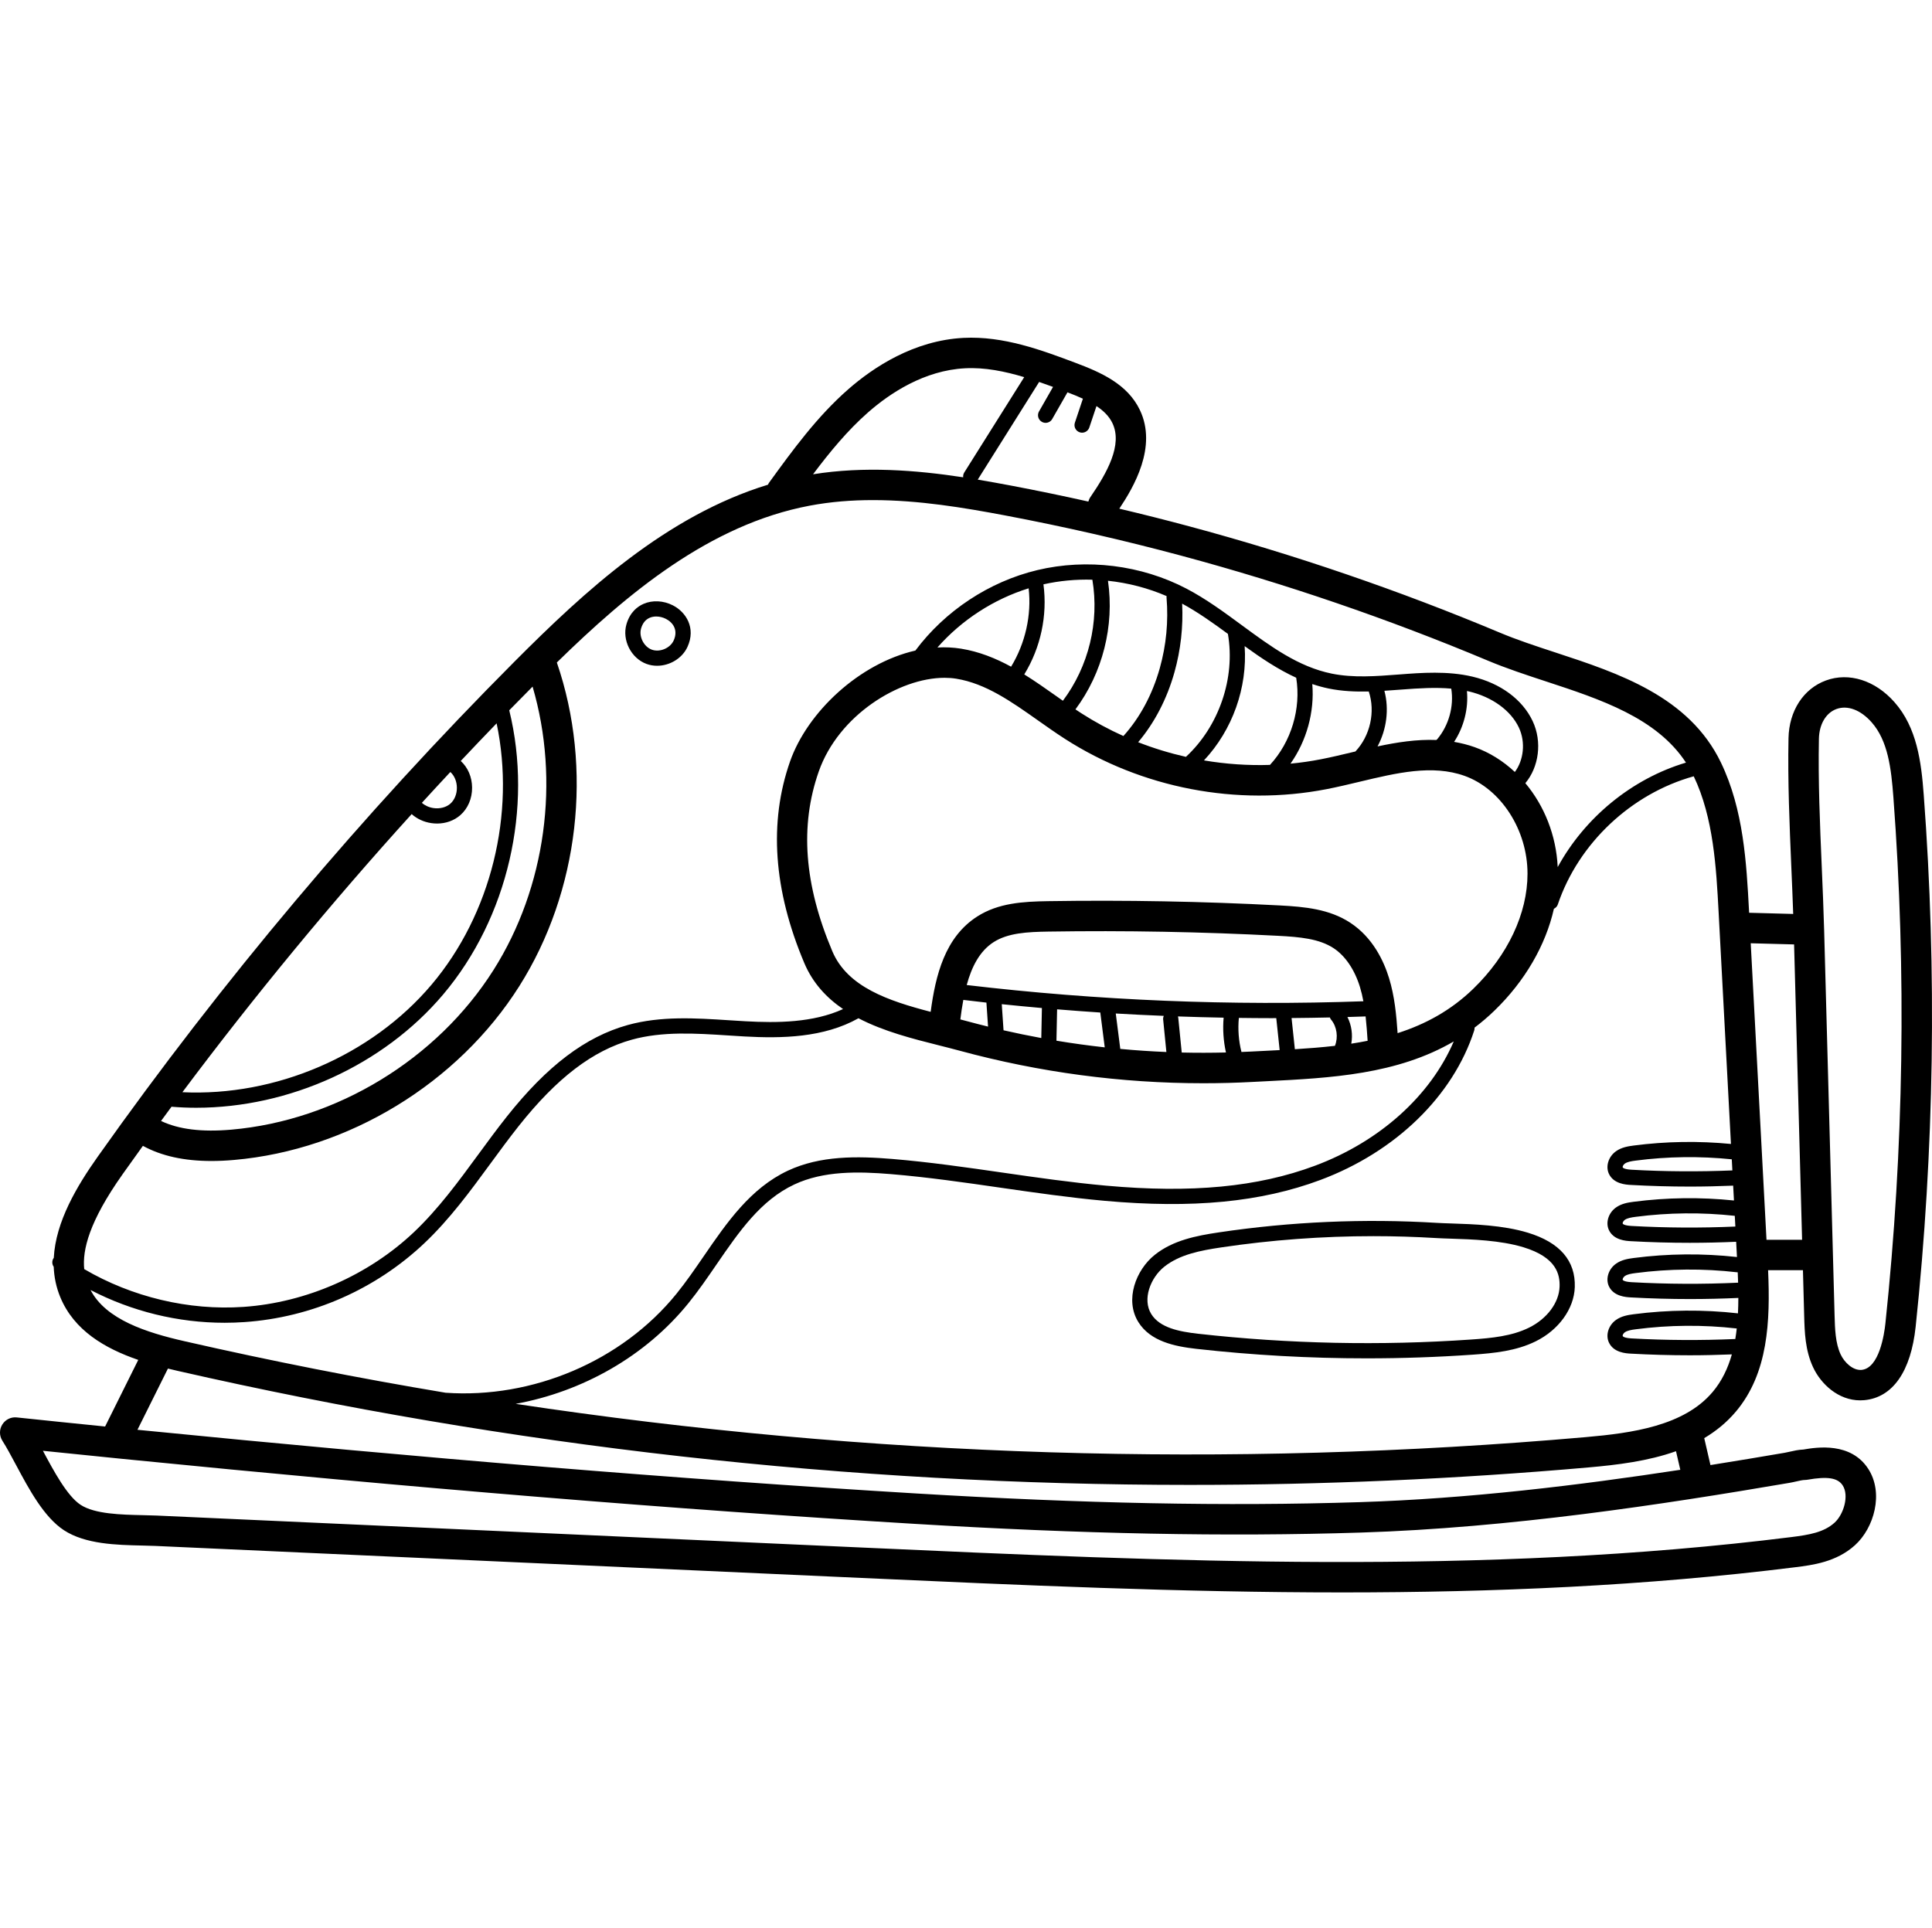 <svg viewBox="0 -89 511.999 511" xmlns="http://www.w3.org/2000/svg"><path d="m509.809 121.652c-.652-8.727-1.793-17.812-7.754-24.559-5.105-5.785-12.066-7.988-18.16-5.75-5.973 2.191-9.777 8.055-9.922 15.297-.227 11.418.27 23.039.75 34.277.176 4.047.352 8.188.492 12.309l-11.68-.316-.031-.602c-.668-12.52-1.422-26.707-7.434-39.195-8.441-17.551-27.23-23.723-43.805-29.164-5.25-1.723-10.207-3.348-14.777-5.27-26.676-11.195-54.391-20.684-82.375-28.199-6.117-1.641-12.285-3.199-18.484-4.664 3.785-5.66 10.129-16.387 5.445-26.16-3.289-6.863-10.285-9.957-17.168-12.535-8.883-3.332-18.961-7.105-29.539-6.57-13.18.668-23.914 7.789-30.598 13.648-8.262 7.242-14.676 16.074-20.875 24.613-.152.207-.277.43-.383.652-26.918 8.23-48.625 28.281-67.102 46.824-40.32 40.469-77.5 84.629-110.5 131.258-5.473 7.73-11.156 17.199-11.656 26.836-.008.008-.016.012-.023.02-.512.719-.477 1.652.004 2.332.109 2.715.652 5.434 1.77 8.117 3.629 8.715 11.699 13.5 20.637 16.566l-8.785 17.652c-7.801-.785-15.641-1.586-23.402-2.406-1.543-.176-3.039.574-3.855 1.898-.812 1.32-.797 2.988.043 4.293 1.086 1.691 2.293 3.949 3.57 6.336 3.48 6.512 7.426 13.887 12.734 17.367 5.695 3.73 14.031 3.91 20.73 4.059 1.238.027 2.414.051 3.492.102l187.008 8.48c41.988 1.906 84.703 3.844 127.574 3.844 40.035-.004 80.215-1.691 120.02-6.68 4.586-.574 10.863-1.363 15.797-5.82 5.094-4.59 7.719-13.836 3.523-20.277-4.605-7.07-13.484-5.734-17.172-5.094-1.309.051-2.539.328-3.633.578-.449.105-.887.207-1.305.277-6.363 1.09-12.945 2.188-19.691 3.262l-1.648-7.141c3.105-1.844 5.945-4.141 8.387-7.035 8.57-10.168 9.129-23.945 8.535-37.48h9.234l.328 12.102c.117 4.262.246 9.094 2.359 13.625 2.09 4.484 6.699 8.777 12.492 8.777.363 0 .73-.02 1.102-.051 7.512-.703 12.336-7.617 13.59-19.48 4.938-46.699 5.656-94.125 2.141-140.953zm-50.715 99.543c-8.871.363-17.844.312-26.707-.184-2.023-.113-2.32-.547-2.359-.633-.07-.152.121-.672.562-.984.688-.484 1.75-.656 2.871-.801 8.445-1.102 17.008-1.207 25.477-.344zm.793 14.875c-9.137.398-18.383.355-27.5-.156-2.023-.113-2.32-.547-2.359-.633-.066-.152.121-.672.562-.984.688-.484 1.75-.652 2.875-.801 8.707-1.133 17.539-1.219 26.27-.266zm.629 12.121c.039.922.074 1.84.102 2.754-9.375.438-18.867.395-28.23-.129-2.023-.113-2.32-.551-2.359-.633-.066-.156.121-.672.562-.984.688-.484 1.711-.652 2.875-.801 8.895-1.16 17.922-1.234 26.84-.211.07.008.141.004.211.004zm-.645 17.684c-9.125.398-18.359.352-27.484-.156-2.023-.113-2.32-.551-2.359-.637-.066-.152.121-.672.562-.98.691-.488 1.754-.656 2.875-.801 8.879-1.16 17.895-1.23 26.793-.215-.105.941-.234 1.871-.387 2.789zm-172.891-249.207-2.125 6.352c-.352 1.055.215 2.199 1.273 2.551.211.07.426.105.637.105.844 0 1.629-.535 1.914-1.379l1.898-5.672c1.859 1.23 3.348 2.684 4.223 4.512 2.754 5.746-1.406 13.141-5.84 19.613-.254.371-.418.77-.535 1.18-6.852-1.531-13.723-2.953-20.578-4.25-2.836-.535-5.758-1.066-8.734-1.566l16.27-25.883c1.246.426 2.473.867 3.684 1.312l-3.719 6.508c-.551.965-.215 2.199.75 2.75.316.18.66.266 1 .266.699 0 1.379-.363 1.75-1.016l4.043-7.074c1.414.539 2.793 1.094 4.09 1.691zm-56.895 3.594c5.719-5.016 14.824-11.109 25.688-11.66 5.199-.27 10.512.805 15.652 2.352l-15.883 25.266c-.25.395-.336.844-.289 1.277-12.621-1.922-26.242-2.969-39.789-.801 4.434-5.898 9.148-11.637 14.621-16.434zm-88.945 72.711c7.301 24.91 3.523 53.156-10.348 75.094-14.957 23.66-41.57 39.875-69.453 42.32-7.863.688-13.996-.07-18.66-2.301.922-1.258 1.844-2.52 2.773-3.773 2.172.18 4.352.273 6.535.273 24.645-.004 49.562-11.227 65.445-30.008 17.164-20.293 23.867-49.512 17.523-75.332 2.051-2.098 4.117-4.188 6.184-6.273zm-32.043 33.785c1.387 1.242 3.18 2.09 5.176 2.387.523.078 1.043.117 1.559.117 2.312 0 4.488-.77 6.141-2.207 2.016-1.754 3.16-4.426 3.137-7.328-.02-2.785-1.117-5.328-3.008-7.051 3.148-3.348 6.32-6.668 9.508-9.969 5.043 23.965-1.453 50.586-17.25 69.266-15.926 18.828-41.375 29.68-66.023 28.492 19.062-25.469 39.375-50.109 60.762-73.707zm10.23-11.137.086.043c1.035.961 1.652 2.473 1.664 4.094.016 1.699-.641 3.289-1.75 4.258-1.113.965-2.785 1.387-4.461 1.145-1.184-.176-2.258-.676-3.066-1.387 2.496-2.734 5.004-5.449 7.527-8.152zm-86.836 106.582c1.777-2.516 3.574-5.02 5.379-7.52 4.91 2.68 10.895 4.012 18.152 4.012 1.918 0 3.922-.09 6.02-.277 30.34-2.656 59.293-20.301 75.566-46.043 15.855-25.082 19.594-57.734 9.961-85.797 18.613-18.211 40.484-36.562 67.008-41.562 5.547-1.047 11.168-1.477 16.762-1.477 12.152 0 24.172 2.016 35.008 4.062 15.613 2.953 31.316 6.539 46.672 10.664 27.637 7.418 55.004 16.789 81.348 27.848 4.867 2.043 10.215 3.797 15.379 5.496 14.434 4.738 29.289 9.645 37.051 21.504-14.34 4.281-26.82 14.555-33.992 27.688-.387-8.387-3.543-16.246-8.574-22.242 3.562-4.234 4.535-10.938 1.938-16.449-2.699-5.723-8.508-10.016-15.945-11.781-6.582-1.562-13.602-1.023-19.238-.59l-.375.027c-5.898.457-11.996.926-17.703-.242-8.836-1.805-16.141-7.18-23.875-12.871-4.641-3.414-9.438-6.945-14.617-9.652-11.977-6.262-26.379-8.047-39.523-4.906-12.758 3.055-24.461 10.805-32.309 21.32-14.863 3.402-28.617 16.293-33.211 29.383-5.664 16.145-4.395 34.129 3.781 53.453 2.238 5.297 5.891 9.195 10.266 12.18-7.953 3.629-17.461 3.703-25.898 3.23-1.438-.082-2.883-.172-4.332-.266-8.867-.574-18.039-1.168-26.824 1.262-11.195 3.105-21.375 10.812-32.043 24.258-2.621 3.301-5.148 6.75-7.59 10.082-5.207 7.105-10.59 14.453-17.012 20.535-12.098 11.457-28.57 18.684-45.188 19.832-14.535 1.004-29.594-2.617-42.215-10.016-.508-5.059 1.285-12.586 10.176-25.145zm357.945-49.152c-5.996 5.805-12.762 9.43-20.055 11.762-.336-4.805-.781-9.734-2.273-14.594-1.391-4.531-4.301-10.754-10.281-14.672-5.523-3.617-11.996-4.23-18.699-4.582-20.348-1.07-40.992-1.449-61.367-1.133-6.695.105-13.168.492-18.738 4.035-8.629 5.488-11.102 15.656-12.387 25.301-11.242-2.934-22.047-6.574-26.059-16.055-7.473-17.668-8.648-33.25-3.598-47.645 5.234-14.918 21.312-24.832 33.328-24.832 1.07 0 2.109.078 3.105.238 7.809 1.266 14.566 6.039 21.723 11.094 2.301 1.625 4.676 3.301 7.09 4.855 20.336 13.074 45.609 17.93 69.34 13.324 2.906-.566 5.848-1.27 8.691-1.949 9.93-2.375 19.312-4.617 27.844-1.582 9.688 3.445 16.715 14.359 16.707 25.949-.004 10.539-5.242 21.648-14.371 30.484zm-134.25-.988c1.305-4.789 3.406-9 7.16-11.391 3.801-2.414 8.836-2.688 14.539-2.777 20.191-.312 40.656.062 60.82 1.121 5.77.301 10.859.758 14.703 3.273 3.094 2.031 5.578 5.688 6.992 10.293.375 1.227.672 2.492.91 3.781-35 1.258-70.336-.195-105.125-4.301zm-.895 3.941c2.039.242 4.078.492 6.121.715l.43 6.359c-1.809-.445-3.613-.906-5.414-1.395-.629-.172-1.281-.34-1.926-.508.215-1.719.469-3.457.789-5.172zm10.656 8.051-.469-6.918c3.543.367 7.09.707 10.637 1.02l-.164 7.953c-3.344-.617-6.68-1.297-10.004-2.055zm14.195-5.555c3.812.312 7.629.598 11.449.848l1.176 9.23c-4.277-.473-8.547-1.059-12.797-1.762zm16.746 10.492-1.199-9.387c4.234.25 8.473.457 12.711.629-.121.297-.184.625-.152.965l.855 8.613c-4.082-.168-8.152-.441-12.215-.82zm16.281.957-.91-9.148c-.012-.145-.043-.285-.086-.418 4.031.141 8.066.254 12.098.328-.262 3.086-.051 6.207.621 9.227-3.91.098-7.82.105-11.723.012zm15.828-.148c-.742-2.941-.977-6.012-.688-9.027 2.852.035 5.703.066 8.555.066.453 0 .906-.008 1.359-.008l.898 8.473c-1.316.066-2.637.137-3.961.203l-3.633.184c-.844.047-1.688.074-2.531.109zm14.156-.727-.875-8.262c3.383-.027 6.77-.082 10.148-.156.078.211.188.414.336.594 1.543 1.852 1.914 4.684 1.008 6.926-3.477.398-7.023.676-10.617.898zm13.926-8.535c1.609-.047 3.215-.102 4.82-.156.238 2.145.391 4.316.535 6.457-1.43.285-2.875.539-4.332.762.43-2.383.074-4.91-1.023-7.062zm44.367-64.945c-3.09-2.891-6.684-5.164-10.645-6.574-1.812-.645-3.629-1.09-5.449-1.402 2.578-3.941 3.828-8.793 3.398-13.473.18.039.359.062.539.105 6.145 1.461 11.09 5.039 13.227 9.578 1.836 3.891 1.254 8.691-1.07 11.766zm-16.848-22.086c.75 4.688-.652 9.727-3.695 13.379-.094.062-.176.148-.262.23-5.207-.207-10.422.602-15.578 1.703 2.395-4.465 3.113-9.84 1.816-14.742 1.352-.086 2.703-.188 4.039-.289l.371-.027c4.914-.379 9.219-.629 13.309-.254zm-21.859.754c1.797 5.414.363 11.754-3.539 15.898-.277.066-.547.133-.82.195-2.891.691-5.617 1.344-8.355 1.875-2.66.52-5.344.902-8.035 1.16 4.285-6.066 6.395-13.699 5.781-21.094 1.406.469 2.844.871 4.324 1.176 3.527.723 7.098.875 10.645.789zm-19.234-3.645c1.34 8.195-1.316 17.004-6.953 23.105-5.852.191-11.719-.219-17.488-1.195 7.562-8.074 11.543-19.242 10.781-30.285 4.332 3.137 8.805 6.156 13.66 8.375zm-18.098-11.621c2.035 11.707-2.391 24.531-11.125 32.59-4.309-.977-8.547-2.266-12.66-3.879 4.328-5.137 7.625-11.438 9.617-18.527 1.664-5.945 2.344-12.059 2.043-18.199 4.195 2.277 8.223 5.152 12.125 8.016zm-18.051 9.094c-1.961 6.984-5.273 13.125-9.641 17.977-3.848-1.727-7.574-3.738-11.133-6.023-.523-.34-1.051-.688-1.578-1.039 7.211-9.684 10.359-22.137 8.621-34.086 5.348.57 10.609 1.93 15.527 4.055-.016.129-.02.262-.008.395.527 6.32-.074 12.617-1.789 18.723zm-17.867-23.453c1.887 11.211-.988 22.996-7.812 32.082-.633-.449-1.266-.895-1.891-1.336-2.727-1.922-5.484-3.867-8.344-5.645 4.336-7.082 6.184-15.59 5.082-23.871 4.238-.949 8.605-1.359 12.965-1.23zm-16.887 2.281c.812 7.133-.902 14.621-4.652 20.773-4.098-2.234-8.453-3.996-13.25-4.773-2.078-.336-4.18-.426-6.273-.316 6.414-7.289 14.91-12.809 24.176-15.684zm-248.602 185.973c10.949 5.672 23.16 8.68 35.531 8.68 1.754 0 3.516-.062 5.273-.184 17.793-1.227 34.727-8.66 47.68-20.926 6.691-6.332 12.184-13.828 17.492-21.078 2.422-3.305 4.926-6.719 7.496-9.961 10.109-12.742 19.633-20.012 29.961-22.875 8.129-2.254 16.953-1.68 25.488-1.129 1.461.094 2.918.191 4.371.273 9.789.543 20.977.371 30.211-4.824 6.699 3.496 14.438 5.449 21.305 7.176 1.883.477 3.73.941 5.508 1.422 21.125 5.734 42.801 8.625 64.609 8.625 4.336 0 8.684-.117 13.027-.348l3.617-.184c17.074-.863 34.613-1.758 49.691-10.547-6.18 14.398-19.605 26.527-36.777 32.938-15.133 5.652-32.742 7.328-55.406 5.281-9.117-.824-18.359-2.156-27.297-3.445-9.57-1.383-19.473-2.809-29.301-3.629-9.293-.766-19.086-.926-27.691 3.109-9.922 4.656-16.191 13.785-22.254 22.613-2.316 3.375-4.715 6.863-7.254 10-14.535 17.941-38.215 27.844-61.18 26.238-23.172-3.871-46.258-8.422-69.234-13.664-10.07-2.297-20.777-5.715-24.867-13.562zm450.336 51.086c.559-.094 1.145-.227 1.738-.363.828-.188 1.684-.383 2.23-.383.23 0 .465-.023.695-.062 5.328-.934 8.027-.5 9.328 1.5 1.754 2.691.277 7.688-2.164 9.895-2.832 2.551-6.672 3.207-11.398 3.801-81.754 10.242-165.371 6.449-246.227 2.781l-187.008-8.48c-1.137-.051-2.379-.078-3.684-.105-5.668-.125-12.727-.277-16.488-2.742-3.562-2.336-7.117-8.957-9.984-14.32 7.027.73 14.086 1.449 21.074 2.145 77.664 7.746 146.195 13.371 209.504 17.195 45.18 2.727 82.887 3.469 118.672 2.336 39.516-1.258 79.656-7.375 113.711-13.195zm-29.039-3.441c-26.914 4.113-56.129 7.66-84.93 8.574-35.527 1.129-73 .387-117.93-2.324-62.332-3.766-129.762-9.285-206.008-16.855l8.078-16.223c.855.211 1.711.414 2.562.609 88.242 20.121 178.07 30.223 268.199 30.223 35.207 0 70.465-1.539 105.684-4.629 7.645-.672 15.812-1.664 23.207-4.301zm8.562-20.617c-7.57 8.98-21.316 10.883-33.613 11.957-94.801 8.316-189.84 5.332-283.59-8.816 17.727-3.238 34.387-12.613 45.754-26.645 2.645-3.258 5.086-6.812 7.445-10.254 6.023-8.77 11.711-17.051 20.645-21.242 7.75-3.637 16.906-3.469 25.645-2.742 9.711.809 19.547 2.227 29.062 3.602 8.988 1.297 18.285 2.637 27.508 3.469 23.289 2.102 41.457.352 57.176-5.516 19.945-7.445 35.191-22.262 40.789-39.629.082-.25.105-.504.09-.75 1.805-1.363 3.566-2.855 5.273-4.508 8.098-7.836 13.574-17.328 15.758-26.996.469-.227.859-.613 1.035-1.145 5.488-16.254 19.508-29.379 36.023-33.965 5.254 11.008 5.965 24.281 6.59 36l3.27 61.441c-8.574-.824-17.234-.695-25.777.418-1.578.207-3.234.488-4.676 1.504-1.984 1.398-2.809 3.953-1.914 5.938 1.242 2.746 4.562 2.93 5.812 3 5.199.289 10.438.438 15.676.438 3.832 0 7.656-.094 11.465-.25l.211 3.934c-8.836-.914-17.766-.805-26.574.34-1.578.203-3.238.488-4.676 1.504-1.984 1.398-2.809 3.949-1.914 5.938 1.242 2.746 4.562 2.93 5.812 3 5.195.289 10.43.434 15.668.434 4.098 0 8.191-.098 12.266-.277l.215 4.043c-9.094-1.004-18.297-.922-27.371.258-1.578.207-3.238.492-4.672 1.504-1.988 1.402-2.812 3.953-1.918 5.941 1.242 2.742 4.562 2.93 5.812 3 5.195.289 10.43.434 15.668.434 4.289 0 8.582-.102 12.848-.297-.004 1.383-.039 2.742-.102 4.086-9.18-1.035-18.477-.957-27.633.234-1.578.207-3.234.488-4.676 1.504-1.988 1.402-2.809 3.953-1.914 5.938 1.238 2.746 4.559 2.934 5.809 3 5.203.289 10.441.438 15.676.438 3.715 0 7.426-.09 11.121-.238-1.047 3.695-2.652 7.07-5.102 9.977zm14.281-40.344-4.18-78.586 11.492.309 2.121 78.277zm31.508 22.188c-.293 2.773-1.617 11.859-6.32 12.297-2.273.199-4.539-1.961-5.539-4.105-1.406-3.016-1.508-6.785-1.609-10.434l-2.762-101.914c-.156-5.672-.402-11.445-.641-17.031-.477-11.113-.969-22.605-.746-33.773.078-3.844 1.855-6.867 4.641-7.891 2.945-1.086 6.434.234 9.336 3.523 4.309 4.875 5.18 12.16 5.758 19.824 3.48 46.344 2.766 93.281-2.117 139.504zm0 0"/><path d="m171.328 86.957c.91.336 1.859.492 2.812.492 3.332 0 6.656-1.941 8.059-5.027 2.281-5.023-.414-9.219-3.891-10.992-2.488-1.273-5.383-1.418-7.738-.398-1.555.672-3.609 2.156-4.551 5.41-1.211 4.188 1.219 9.004 5.309 10.516zm-1.434-9.395c.406-1.402 1.172-2.352 2.277-2.832.527-.227 1.121-.34 1.738-.34.855 0 1.754.215 2.566.629 1.828.934 3.328 2.93 2.051 5.734-.93 2.047-3.691 3.199-5.801 2.422-2.105-.777-3.457-3.453-2.832-5.613zm0 0"/><path d="m404.91 237.703c-6.594-2.008-14.484-2.262-20.242-2.449-1.441-.047-2.738-.09-3.816-.156-19.328-1.176-38.805-.328-57.883 2.523-5.914.883-12.098 2.07-16.969 5.969-4.957 3.965-8.012 11.906-4.309 17.824 3.172 5.07 9.547 6.418 15.367 7.07 14.945 1.676 30.039 2.52 45.125 2.516 9.363 0 18.723-.32 28.039-.969 5.867-.41 11.562-.988 16.742-3.535 6.113-3.008 10.184-8.648 10.371-14.367.227-6.992-3.953-11.844-12.426-14.426zm8.395 14.293c-.137 4.25-3.324 8.523-8.121 10.883-4.523 2.227-9.789 2.75-15.242 3.129-24.082 1.676-48.449 1.16-72.434-1.527-5.109-.574-10.145-1.598-12.398-5.203-2.445-3.91-.215-9.641 3.41-12.539 4.09-3.273 9.672-4.328 15.043-5.129 13.336-1.992 26.867-2.992 40.406-2.992 5.547 0 11.102.168 16.637.504 1.113.07 2.445.113 3.934.16 5.535.18 13.113.426 19.195 2.281 8.797 2.68 9.676 7.238 9.57 10.434zm0 0"/></svg>